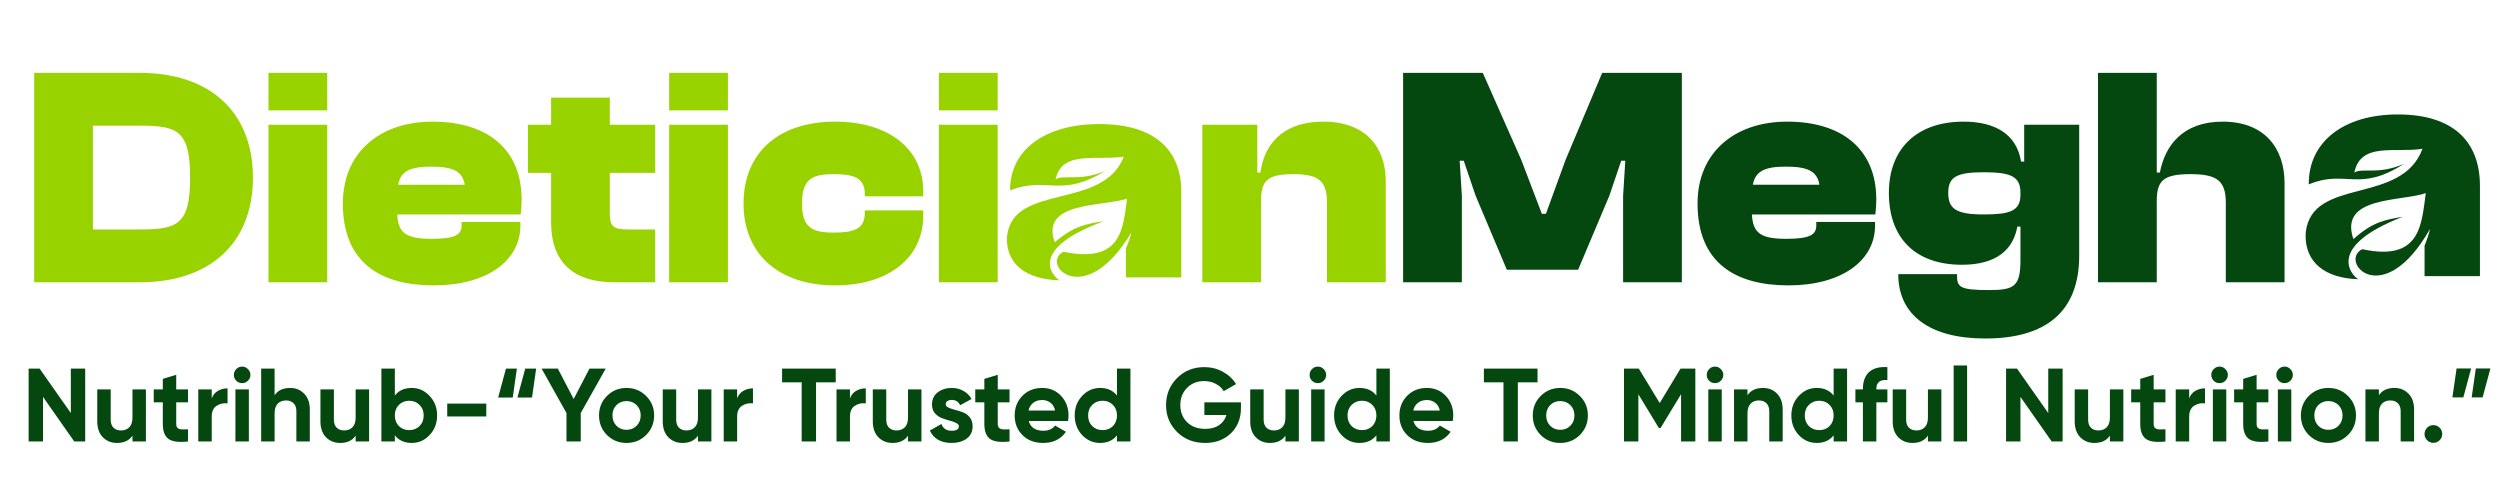 <svg width="124" height="24" viewBox="0 0 124 24" fill="none" xmlns="http://www.w3.org/2000/svg">
<path d="M6.95 14H1.695V3.615H6.95C10.375 3.615 12.545 5.521 12.545 8.807C12.545 12.094 10.375 14 6.95 14ZM6.95 6.234H4.609V11.38H6.95C8.794 11.38 9.43 11.148 9.43 8.807C9.43 6.467 8.794 6.234 6.95 6.234ZM16.23 5.475H13.316V3.615H16.23V5.475ZM16.23 14H13.316V6.188H16.23V14ZM21.516 14.155C18.866 14.155 17.006 13.024 17.006 10.094C17.006 7.552 18.85 6.033 21.454 6.033C24.151 6.033 25.872 7.381 25.872 9.893C25.872 10.156 25.856 10.357 25.825 10.636H19.703C19.749 11.582 20.168 11.845 21.408 11.845C22.586 11.845 22.896 11.644 22.896 11.179V11.008H25.81V11.194C25.81 12.931 24.151 14.155 21.516 14.155ZM21.392 8.265C20.323 8.265 19.873 8.498 19.749 9.164H23.051C22.942 8.498 22.477 8.265 21.392 8.265ZM32.495 14H30.449C28.496 14 27.334 13.055 27.334 11.024V8.575H26.186V6.188H27.334V4.84H30.247V6.188H32.495V8.575H30.247V10.605C30.247 11.226 30.433 11.38 31.1 11.38H32.495V14ZM36.105 5.475H33.191V3.615H36.105V5.475ZM36.105 14H33.191V6.188H36.105V14ZM41.422 14.155C38.647 14.155 36.88 12.62 36.88 10.094C36.88 7.552 38.647 6.033 41.422 6.033C44.088 6.033 45.793 7.397 45.793 9.489V9.738H42.894V9.614C42.894 8.807 42.305 8.637 41.36 8.637C40.29 8.637 39.779 8.87 39.779 10.094C39.779 11.303 40.29 11.536 41.36 11.536C42.305 11.536 42.894 11.38 42.894 10.575V10.435H45.793V10.698C45.793 12.775 44.088 14.155 41.422 14.155ZM49.485 5.475H46.571V3.615H49.485V5.475ZM49.485 14H46.571V6.188H49.485V14ZM62.548 14H59.634V6.188H62.362V8.559H62.517C62.688 7.258 63.54 6.033 65.633 6.033C67.741 6.033 68.733 7.304 68.733 8.993V14H65.819V10.063C65.819 8.978 65.416 8.637 64.145 8.637C62.858 8.637 62.548 8.963 62.548 9.97V14Z" fill="#98D300"/>
<path d="M72.508 14H69.594V3.615H73.547L75.453 7.924L76.476 10.605H76.678L77.654 7.924L79.468 3.615H83.42V14H80.506V9.707L80.615 7.971H80.413L79.824 9.707L78.274 13.38H74.74L73.19 9.707L72.601 7.971H72.4L72.508 9.707V14ZM88.708 14.155C86.058 14.155 84.198 13.024 84.198 10.094C84.198 7.552 86.042 6.033 88.646 6.033C91.343 6.033 93.064 7.381 93.064 9.893C93.064 10.156 93.048 10.357 93.017 10.636H86.895C86.941 11.582 87.36 11.845 88.6 11.845C89.778 11.845 90.088 11.644 90.088 11.179V11.008H93.002V11.194C93.002 12.931 91.343 14.155 88.708 14.155ZM88.584 8.265C87.515 8.265 87.065 8.498 86.941 9.164H90.243C90.134 8.498 89.669 8.265 88.584 8.265ZM97.315 13.132C94.99 13.132 93.688 11.799 93.688 9.567C93.688 7.366 95.083 6.033 97.393 6.033C98.974 6.033 100.028 6.668 100.245 8.017H100.4V6.188H103.128V12.682C103.128 15.473 101.469 16.79 98.462 16.79C95.734 16.79 94.153 15.643 94.153 13.597H97.067C97.067 14.232 97.145 14.387 98.664 14.387C99.919 14.387 100.214 14.201 100.214 12.884V11.241H100.059C99.857 12.373 99.036 13.132 97.315 13.132ZM96.633 9.567C96.633 10.342 97.005 10.636 98.369 10.636C99.671 10.636 100.214 10.482 100.214 9.66V9.552C100.214 8.714 99.671 8.544 98.369 8.544C97.005 8.544 96.633 8.807 96.633 9.567ZM106.975 14H104.061V3.615H106.975V8.559H107.13C107.378 7.242 108.246 6.033 110.245 6.033C112.322 6.033 113.314 7.351 113.314 9.086V14H110.4V10.063C110.4 8.978 109.982 8.637 108.649 8.637C107.3 8.637 106.975 8.963 106.975 9.97V14Z" fill="#044810"/>
<path d="M3.513 18.281H4.226V21.898H3.683L2.133 19.686V21.898H1.42V18.281H1.963L3.513 20.487V18.281ZM6.57 19.314H7.237V21.898H6.57V21.608C6.409 21.849 6.152 21.97 5.801 21.97C5.518 21.97 5.284 21.875 5.098 21.686C4.915 21.496 4.824 21.234 4.824 20.9V19.314H5.491V20.818C5.491 20.99 5.537 21.122 5.63 21.215C5.723 21.305 5.847 21.35 6.002 21.35C6.174 21.35 6.312 21.296 6.415 21.19C6.519 21.083 6.57 20.923 6.57 20.709V19.314ZM9.325 19.955H8.741V21.029C8.741 21.119 8.764 21.184 8.808 21.226C8.853 21.267 8.919 21.291 9.005 21.298C9.091 21.302 9.198 21.3 9.325 21.293V21.898C8.867 21.949 8.543 21.906 8.354 21.768C8.168 21.631 8.075 21.384 8.075 21.029V19.955H7.625V19.314H8.075V18.792L8.741 18.591V19.314H9.325V19.955ZM10.502 19.759C10.564 19.593 10.665 19.469 10.807 19.387C10.951 19.304 11.111 19.262 11.287 19.262V20.006C11.084 19.982 10.901 20.024 10.739 20.131C10.581 20.237 10.502 20.415 10.502 20.663V21.898H9.835V19.314H10.502V19.759ZM12.008 19.004C11.897 19.004 11.801 18.965 11.718 18.885C11.639 18.803 11.599 18.706 11.599 18.596C11.599 18.486 11.639 18.389 11.718 18.307C11.801 18.224 11.897 18.183 12.008 18.183C12.121 18.183 12.218 18.224 12.297 18.307C12.38 18.389 12.421 18.486 12.421 18.596C12.421 18.706 12.38 18.803 12.297 18.885C12.218 18.965 12.121 19.004 12.008 19.004ZM11.677 21.898V19.314H12.343V21.898H11.677ZM14.39 19.242C14.672 19.242 14.905 19.337 15.087 19.526C15.273 19.715 15.366 19.977 15.366 20.311V21.898H14.7V20.394C14.7 20.222 14.653 20.091 14.56 20.001C14.467 19.908 14.343 19.862 14.188 19.862C14.016 19.862 13.878 19.915 13.775 20.022C13.672 20.129 13.62 20.289 13.62 20.503V21.898H12.954V18.281H13.62V19.604C13.782 19.362 14.039 19.242 14.39 19.242ZM17.64 19.314H18.307V21.898H17.64V21.608C17.479 21.849 17.222 21.97 16.871 21.97C16.588 21.97 16.354 21.875 16.168 21.686C15.985 21.496 15.894 21.234 15.894 20.9V19.314H16.561V20.818C16.561 20.99 16.607 21.122 16.7 21.215C16.793 21.305 16.917 21.35 17.072 21.35C17.244 21.35 17.382 21.296 17.485 21.19C17.589 21.083 17.64 20.923 17.64 20.709V19.314ZM20.421 19.242C20.769 19.242 21.065 19.374 21.309 19.64C21.558 19.901 21.681 20.224 21.681 20.606C21.681 20.988 21.558 21.312 21.309 21.577C21.065 21.839 20.769 21.97 20.421 21.97C20.059 21.97 19.78 21.844 19.584 21.593V21.898H18.917V18.281H19.584V19.619C19.78 19.367 20.059 19.242 20.421 19.242ZM19.785 21.133C19.92 21.267 20.09 21.334 20.297 21.334C20.503 21.334 20.674 21.267 20.808 21.133C20.946 20.995 21.015 20.819 21.015 20.606C21.015 20.392 20.946 20.218 20.808 20.084C20.674 19.946 20.503 19.877 20.297 19.877C20.09 19.877 19.92 19.946 19.785 20.084C19.651 20.218 19.584 20.392 19.584 20.606C19.584 20.819 19.651 20.995 19.785 21.133ZM22.183 20.657V20.017H24.12V20.657H22.183ZM24.708 19.717L25.096 18.281H25.638L25.432 19.717H24.708ZM25.664 19.717L26.052 18.281H26.594L26.388 19.717H25.664ZM30.045 18.281L28.805 20.487V21.898H28.097V20.487L26.862 18.281H27.668L28.454 19.79L29.239 18.281H30.045ZM32.047 21.577C31.782 21.839 31.458 21.97 31.076 21.97C30.693 21.97 30.37 21.839 30.104 21.577C29.843 21.312 29.712 20.988 29.712 20.606C29.712 20.224 29.843 19.901 30.104 19.64C30.37 19.374 30.693 19.242 31.076 19.242C31.458 19.242 31.782 19.374 32.047 19.64C32.312 19.901 32.445 20.224 32.445 20.606C32.445 20.988 32.312 21.312 32.047 21.577ZM30.575 21.117C30.709 21.252 30.876 21.319 31.076 21.319C31.276 21.319 31.442 21.252 31.577 21.117C31.711 20.983 31.778 20.812 31.778 20.606C31.778 20.399 31.711 20.229 31.577 20.094C31.442 19.96 31.276 19.893 31.076 19.893C30.876 19.893 30.709 19.96 30.575 20.094C30.444 20.229 30.378 20.399 30.378 20.606C30.378 20.812 30.444 20.983 30.575 21.117ZM34.619 19.314H35.285V21.898H34.619V21.608C34.457 21.849 34.2 21.97 33.849 21.97C33.566 21.97 33.332 21.875 33.146 21.686C32.964 21.496 32.872 21.234 32.872 20.9V19.314H33.539V20.818C33.539 20.99 33.585 21.122 33.678 21.215C33.771 21.305 33.895 21.35 34.05 21.35C34.223 21.35 34.36 21.296 34.464 21.19C34.567 21.083 34.619 20.923 34.619 20.709V19.314ZM36.562 19.759C36.624 19.593 36.726 19.469 36.867 19.387C37.012 19.304 37.172 19.262 37.347 19.262V20.006C37.144 19.982 36.962 20.024 36.8 20.131C36.641 20.237 36.562 20.415 36.562 20.663V21.898H35.896V19.314H36.562V19.759ZM41.452 18.281V18.963H40.476V21.898H39.763V18.963H38.791V18.281H41.452ZM42.158 19.759C42.22 19.593 42.321 19.469 42.463 19.387C42.607 19.304 42.767 19.262 42.943 19.262V20.006C42.74 19.982 42.557 20.024 42.395 20.131C42.237 20.237 42.158 20.415 42.158 20.663V21.898H41.491V19.314H42.158V19.759ZM45.038 19.314H45.704V21.898H45.038V21.608C44.876 21.849 44.619 21.97 44.268 21.97C43.986 21.97 43.751 21.875 43.565 21.686C43.383 21.496 43.291 21.234 43.291 20.9V19.314H43.958V20.818C43.958 20.99 44.005 21.122 44.097 21.215C44.191 21.305 44.315 21.35 44.469 21.35C44.642 21.35 44.779 21.296 44.883 21.19C44.986 21.083 45.038 20.923 45.038 20.709V19.314ZM46.909 20.048C46.909 20.117 46.954 20.174 47.044 20.218C47.137 20.26 47.249 20.297 47.38 20.332C47.511 20.363 47.641 20.404 47.772 20.456C47.903 20.504 48.013 20.587 48.103 20.704C48.196 20.821 48.242 20.968 48.242 21.143C48.242 21.408 48.143 21.613 47.943 21.758C47.746 21.899 47.5 21.97 47.204 21.97C46.673 21.97 46.312 21.765 46.119 21.355L46.698 21.029C46.773 21.253 46.942 21.365 47.204 21.365C47.442 21.365 47.56 21.291 47.56 21.143C47.56 21.074 47.514 21.019 47.421 20.978C47.331 20.933 47.221 20.893 47.09 20.859C46.959 20.825 46.828 20.782 46.698 20.73C46.567 20.678 46.455 20.597 46.362 20.487C46.272 20.373 46.227 20.232 46.227 20.063C46.227 19.808 46.32 19.609 46.506 19.464C46.696 19.316 46.93 19.242 47.209 19.242C47.419 19.242 47.61 19.29 47.783 19.387C47.955 19.48 48.091 19.614 48.191 19.79L47.622 20.099C47.54 19.924 47.402 19.836 47.209 19.836C47.123 19.836 47.051 19.855 46.992 19.893C46.937 19.931 46.909 19.982 46.909 20.048ZM50.073 19.955H49.489V21.029C49.489 21.119 49.512 21.184 49.556 21.226C49.601 21.267 49.667 21.291 49.753 21.298C49.839 21.302 49.946 21.3 50.073 21.293V21.898C49.615 21.949 49.291 21.906 49.102 21.768C48.916 21.631 48.823 21.384 48.823 21.029V19.955H48.373V19.314H48.823V18.792L49.489 18.591V19.314H50.073V19.955ZM51.025 20.88C51.115 21.203 51.358 21.365 51.754 21.365C52.009 21.365 52.202 21.279 52.333 21.107L52.87 21.417C52.615 21.785 52.24 21.97 51.744 21.97C51.316 21.97 50.974 21.841 50.715 21.582C50.457 21.324 50.328 20.998 50.328 20.606C50.328 20.217 50.455 19.893 50.71 19.634C50.965 19.373 51.292 19.242 51.692 19.242C52.071 19.242 52.383 19.373 52.627 19.634C52.875 19.896 52.999 20.22 52.999 20.606C52.999 20.692 52.99 20.783 52.973 20.88H51.025ZM51.015 20.363H52.333C52.295 20.187 52.215 20.056 52.095 19.97C51.978 19.884 51.843 19.841 51.692 19.841C51.513 19.841 51.365 19.888 51.248 19.981C51.13 20.07 51.053 20.198 51.015 20.363ZM55.402 18.281H56.069V21.898H55.402V21.593C55.206 21.844 54.927 21.97 54.565 21.97C54.218 21.97 53.919 21.839 53.672 21.577C53.427 21.312 53.305 20.988 53.305 20.606C53.305 20.224 53.427 19.901 53.672 19.64C53.919 19.374 54.218 19.242 54.565 19.242C54.927 19.242 55.206 19.367 55.402 19.619V18.281ZM54.173 21.133C54.31 21.267 54.483 21.334 54.689 21.334C54.896 21.334 55.066 21.267 55.201 21.133C55.335 20.995 55.402 20.819 55.402 20.606C55.402 20.392 55.335 20.218 55.201 20.084C55.066 19.946 54.896 19.877 54.689 19.877C54.483 19.877 54.31 19.946 54.173 20.084C54.038 20.218 53.971 20.392 53.971 20.606C53.971 20.819 54.038 20.995 54.173 21.133ZM61.551 19.955V20.234C61.551 20.75 61.385 21.169 61.055 21.489C60.724 21.81 60.297 21.97 59.773 21.97C59.215 21.97 58.752 21.789 58.383 21.427C58.018 21.062 57.836 20.618 57.836 20.094C57.836 19.567 58.017 19.121 58.378 18.756C58.743 18.391 59.195 18.209 59.732 18.209C60.069 18.209 60.378 18.286 60.657 18.441C60.936 18.593 61.153 18.796 61.308 19.051L60.698 19.402C60.612 19.254 60.481 19.133 60.305 19.04C60.133 18.947 59.94 18.901 59.727 18.901C59.382 18.901 59.098 19.015 58.874 19.242C58.654 19.466 58.544 19.75 58.544 20.094C58.544 20.435 58.656 20.718 58.879 20.942C59.107 21.162 59.406 21.272 59.778 21.272C60.054 21.272 60.281 21.212 60.46 21.091C60.643 20.968 60.767 20.799 60.832 20.585H59.737V19.955H61.551ZM63.757 19.314H64.423V21.898H63.757V21.608C63.595 21.849 63.338 21.97 62.987 21.97C62.705 21.97 62.47 21.875 62.284 21.686C62.102 21.496 62.011 21.234 62.011 20.9V19.314H62.677V20.818C62.677 20.99 62.724 21.122 62.817 21.215C62.91 21.305 63.034 21.35 63.189 21.35C63.361 21.35 63.499 21.296 63.602 21.19C63.705 21.083 63.757 20.923 63.757 20.709V19.314ZM65.365 19.004C65.254 19.004 65.158 18.965 65.075 18.885C64.996 18.803 64.956 18.706 64.956 18.596C64.956 18.486 64.996 18.389 65.075 18.307C65.158 18.224 65.254 18.183 65.365 18.183C65.478 18.183 65.575 18.224 65.654 18.307C65.737 18.389 65.778 18.486 65.778 18.596C65.778 18.706 65.737 18.803 65.654 18.885C65.575 18.965 65.478 19.004 65.365 19.004ZM65.034 21.898V19.314H65.7V21.898H65.034ZM68.269 18.281H68.935V21.898H68.269V21.593C68.072 21.844 67.793 21.97 67.432 21.97C67.084 21.97 66.786 21.839 66.538 21.577C66.293 21.312 66.171 20.988 66.171 20.606C66.171 20.224 66.293 19.901 66.538 19.64C66.786 19.374 67.084 19.242 67.432 19.242C67.793 19.242 68.072 19.367 68.269 19.619V18.281ZM67.039 21.133C67.177 21.267 67.349 21.334 67.556 21.334C67.762 21.334 67.933 21.267 68.067 21.133C68.201 20.995 68.269 20.819 68.269 20.606C68.269 20.392 68.201 20.218 68.067 20.084C67.933 19.946 67.762 19.877 67.556 19.877C67.349 19.877 67.177 19.946 67.039 20.084C66.905 20.218 66.837 20.392 66.837 20.606C66.837 20.819 66.905 20.995 67.039 21.133ZM70.108 20.88C70.197 21.203 70.44 21.365 70.836 21.365C71.091 21.365 71.284 21.279 71.415 21.107L71.952 21.417C71.697 21.785 71.322 21.97 70.826 21.97C70.399 21.97 70.056 21.841 69.798 21.582C69.539 21.324 69.41 20.998 69.41 20.606C69.41 20.217 69.538 19.893 69.793 19.634C70.047 19.373 70.375 19.242 70.774 19.242C71.153 19.242 71.465 19.373 71.709 19.634C71.957 19.896 72.081 20.22 72.081 20.606C72.081 20.692 72.073 20.783 72.056 20.88H70.108ZM70.097 20.363H71.415C71.377 20.187 71.298 20.056 71.177 19.97C71.06 19.884 70.926 19.841 70.774 19.841C70.595 19.841 70.447 19.888 70.33 19.981C70.213 20.07 70.135 20.198 70.097 20.363ZM76.262 18.281V18.963H75.285V21.898H74.572V18.963H73.601V18.281H76.262ZM78.36 21.577C78.095 21.839 77.771 21.97 77.389 21.97C77.007 21.97 76.683 21.839 76.418 21.577C76.156 21.312 76.025 20.988 76.025 20.606C76.025 20.224 76.156 19.901 76.418 19.64C76.683 19.374 77.007 19.242 77.389 19.242C77.771 19.242 78.095 19.374 78.36 19.64C78.626 19.901 78.758 20.224 78.758 20.606C78.758 20.988 78.626 21.312 78.36 21.577ZM76.888 21.117C77.022 21.252 77.189 21.319 77.389 21.319C77.589 21.319 77.756 21.252 77.89 21.117C78.025 20.983 78.092 20.812 78.092 20.606C78.092 20.399 78.025 20.229 77.89 20.094C77.756 19.96 77.589 19.893 77.389 19.893C77.189 19.893 77.022 19.96 76.888 20.094C76.757 20.229 76.692 20.399 76.692 20.606C76.692 20.812 76.757 20.983 76.888 21.117ZM84.089 18.281V21.898H83.381V19.552L82.363 21.231H82.281L81.263 19.557V21.898H80.55V18.281H81.283L82.322 19.991L83.355 18.281H84.089ZM85.062 19.004C84.952 19.004 84.856 18.965 84.773 18.885C84.694 18.803 84.654 18.706 84.654 18.596C84.654 18.486 84.694 18.389 84.773 18.307C84.856 18.224 84.952 18.183 85.062 18.183C85.176 18.183 85.273 18.224 85.352 18.307C85.434 18.389 85.476 18.486 85.476 18.596C85.476 18.706 85.434 18.803 85.352 18.885C85.273 18.965 85.176 19.004 85.062 19.004ZM84.732 21.898V19.314H85.398V21.898H84.732ZM87.445 19.242C87.727 19.242 87.96 19.337 88.142 19.526C88.328 19.715 88.421 19.977 88.421 20.311V21.898H87.755V20.394C87.755 20.222 87.708 20.091 87.615 20.001C87.522 19.908 87.398 19.862 87.243 19.862C87.071 19.862 86.933 19.915 86.83 20.022C86.727 20.129 86.675 20.289 86.675 20.503V21.898H86.008V19.314H86.675V19.604C86.837 19.362 87.093 19.242 87.445 19.242ZM90.948 18.281H91.615V21.898H90.948V21.593C90.752 21.844 90.473 21.97 90.111 21.97C89.763 21.97 89.466 21.839 89.218 21.577C88.973 21.312 88.851 20.988 88.851 20.606C88.851 20.224 88.973 19.901 89.218 19.64C89.466 19.374 89.763 19.242 90.111 19.242C90.473 19.242 90.752 19.367 90.948 19.619V18.281ZM89.719 21.133C89.856 21.267 90.029 21.334 90.235 21.334C90.442 21.334 90.613 21.267 90.747 21.133C90.881 20.995 90.948 20.819 90.948 20.606C90.948 20.392 90.881 20.218 90.747 20.084C90.613 19.946 90.442 19.877 90.235 19.877C90.029 19.877 89.856 19.946 89.719 20.084C89.584 20.218 89.517 20.392 89.517 20.606C89.517 20.819 89.584 20.995 89.719 21.133ZM93.614 18.849C93.249 18.822 93.067 18.968 93.067 19.288V19.314H93.614V19.955H93.067V21.898H92.4V19.955H92.028V19.314H92.4V19.288C92.4 18.923 92.502 18.646 92.705 18.456C92.908 18.267 93.211 18.184 93.614 18.209V18.849ZM95.625 19.314H96.291V21.898H95.625V21.608C95.463 21.849 95.206 21.97 94.855 21.97C94.573 21.97 94.338 21.875 94.152 21.686C93.97 21.496 93.878 21.234 93.878 20.9V19.314H94.545V20.818C94.545 20.99 94.591 21.122 94.684 21.215C94.777 21.305 94.901 21.35 95.056 21.35C95.229 21.35 95.366 21.296 95.47 21.19C95.573 21.083 95.625 20.923 95.625 20.709V19.314ZM96.902 21.898V18.126H97.568V21.898H96.902ZM101.593 18.281H102.306V21.898H101.764L100.214 19.686V21.898H99.501V18.281H100.043L101.593 20.487V18.281ZM104.651 19.314H105.318V21.898H104.651V21.608C104.489 21.849 104.233 21.97 103.881 21.97C103.599 21.97 103.365 21.875 103.179 21.686C102.996 21.496 102.905 21.234 102.905 20.9V19.314H103.571V20.818C103.571 20.99 103.618 21.122 103.711 21.215C103.804 21.305 103.928 21.35 104.083 21.35C104.255 21.35 104.393 21.296 104.496 21.19C104.6 21.083 104.651 20.923 104.651 20.709V19.314ZM107.406 19.955H106.822V21.029C106.822 21.119 106.844 21.184 106.889 21.226C106.934 21.267 106.999 21.291 107.086 21.298C107.172 21.302 107.278 21.3 107.406 21.293V21.898C106.948 21.949 106.624 21.906 106.435 21.768C106.249 21.631 106.156 21.384 106.156 21.029V19.955H105.706V19.314H106.156V18.792L106.822 18.591V19.314H107.406V19.955ZM108.583 19.759C108.645 19.593 108.746 19.469 108.888 19.387C109.032 19.304 109.192 19.262 109.368 19.262V20.006C109.165 19.982 108.982 20.024 108.82 20.131C108.662 20.237 108.583 20.415 108.583 20.663V21.898H107.916V19.314H108.583V19.759ZM110.088 19.004C109.978 19.004 109.882 18.965 109.799 18.885C109.72 18.803 109.68 18.706 109.68 18.596C109.68 18.486 109.72 18.389 109.799 18.307C109.882 18.224 109.978 18.183 110.088 18.183C110.202 18.183 110.299 18.224 110.378 18.307C110.46 18.389 110.502 18.486 110.502 18.596C110.502 18.706 110.46 18.803 110.378 18.885C110.299 18.965 110.202 19.004 110.088 19.004ZM109.758 21.898V19.314H110.424V21.898H109.758ZM112.512 19.955H111.928V21.029C111.928 21.119 111.951 21.184 111.995 21.226C112.04 21.267 112.106 21.291 112.192 21.298C112.278 21.302 112.385 21.3 112.512 21.293V21.898C112.054 21.949 111.73 21.906 111.541 21.768C111.355 21.631 111.262 21.384 111.262 21.029V19.955H110.812V19.314H111.262V18.792L111.928 18.591V19.314H112.512V19.955ZM113.313 19.004C113.202 19.004 113.106 18.965 113.023 18.885C112.944 18.803 112.904 18.706 112.904 18.596C112.904 18.486 112.944 18.389 113.023 18.307C113.106 18.224 113.202 18.183 113.313 18.183C113.426 18.183 113.523 18.224 113.602 18.307C113.685 18.389 113.726 18.486 113.726 18.596C113.726 18.706 113.685 18.803 113.602 18.885C113.523 18.965 113.426 19.004 113.313 19.004ZM112.982 21.898V19.314H113.648V21.898H112.982ZM116.459 21.577C116.194 21.839 115.87 21.97 115.488 21.97C115.106 21.97 114.782 21.839 114.517 21.577C114.255 21.312 114.124 20.988 114.124 20.606C114.124 20.224 114.255 19.901 114.517 19.64C114.782 19.374 115.106 19.242 115.488 19.242C115.87 19.242 116.194 19.374 116.459 19.64C116.725 19.901 116.857 20.224 116.857 20.606C116.857 20.988 116.725 21.312 116.459 21.577ZM114.987 21.117C115.121 21.252 115.288 21.319 115.488 21.319C115.688 21.319 115.855 21.252 115.989 21.117C116.124 20.983 116.191 20.812 116.191 20.606C116.191 20.399 116.124 20.229 115.989 20.094C115.855 19.96 115.688 19.893 115.488 19.893C115.288 19.893 115.121 19.96 114.987 20.094C114.856 20.229 114.791 20.399 114.791 20.606C114.791 20.812 114.856 20.983 114.987 21.117ZM118.763 19.242C119.045 19.242 119.277 19.337 119.46 19.526C119.646 19.715 119.739 19.977 119.739 20.311V21.898H119.073V20.394C119.073 20.222 119.026 20.091 118.933 20.001C118.84 19.908 118.716 19.862 118.561 19.862C118.389 19.862 118.251 19.915 118.148 20.022C118.044 20.129 117.993 20.289 117.993 20.503V21.898H117.326V19.314H117.993V19.604C118.155 19.362 118.411 19.242 118.763 19.242ZM121.006 21.835C120.92 21.922 120.816 21.965 120.696 21.965C120.575 21.965 120.472 21.922 120.386 21.835C120.3 21.749 120.256 21.646 120.256 21.526C120.256 21.405 120.3 21.302 120.386 21.215C120.472 21.129 120.575 21.086 120.696 21.086C120.816 21.086 120.92 21.129 121.006 21.215C121.092 21.302 121.135 21.405 121.135 21.526C121.135 21.646 121.092 21.749 121.006 21.835ZM122.569 18.276L122.181 19.712H121.639L121.846 18.276H122.569ZM123.525 18.276L123.137 19.712H122.595L122.801 18.276H123.525Z" fill="#044810"/>
<path d="M118.932 5.676C121.678 5.676 123.005 7.018 123.005 9.219V13.697H120.258V12.184C120.382 11.888 120.474 11.6 120.531 11.352C118.19 15.467 115.981 12.966 117.164 12.359C120.065 12.987 120.106 11.14 120.318 9.579C119.096 10.007 115.99 9.721 116.729 11.86C117.676 11.005 118.307 10.898 119.174 10.755C115.39 12.216 116.611 13.607 116.927 13.821C116.946 13.831 116.967 13.839 116.986 13.849C115.301 13.804 114.358 13.004 114.358 11.7C114.358 11.636 114.361 11.573 114.366 11.511C114.701 8.746 119.118 10.198 120.155 7.379C118.794 7.599 117.082 7.028 116.774 8.564C117.126 8.302 117.96 8.694 119.233 8.126C116.991 9.574 116.349 8.38 114.519 9.145L114.518 9.141H114.515V9.109C114.515 7.018 116.263 5.676 118.932 5.676Z" fill="#044810"/>
<path d="M54.518 6.153C57.264 6.153 58.591 7.426 58.591 9.513V13.76H55.844V12.323C55.968 12.043 56.059 11.769 56.116 11.534C53.776 15.435 51.567 13.064 52.749 12.489C55.651 13.084 55.691 11.332 55.904 9.853C54.682 10.258 51.577 9.987 52.315 12.016C53.262 11.204 53.893 11.103 54.76 10.968C50.977 12.353 52.197 13.671 52.513 13.875C52.534 13.885 52.557 13.895 52.578 13.904C50.889 13.864 49.944 13.104 49.944 11.866C49.944 11.806 49.947 11.746 49.952 11.688C50.286 9.065 54.704 10.443 55.741 7.77C54.38 7.978 52.667 7.436 52.359 8.894C52.711 8.644 53.546 9.016 54.819 8.478C52.577 9.851 51.935 8.718 50.103 9.444L50.102 9.439H50.101V9.409C50.101 7.426 51.849 6.153 54.518 6.153Z" fill="#98D300"/>
</svg>
